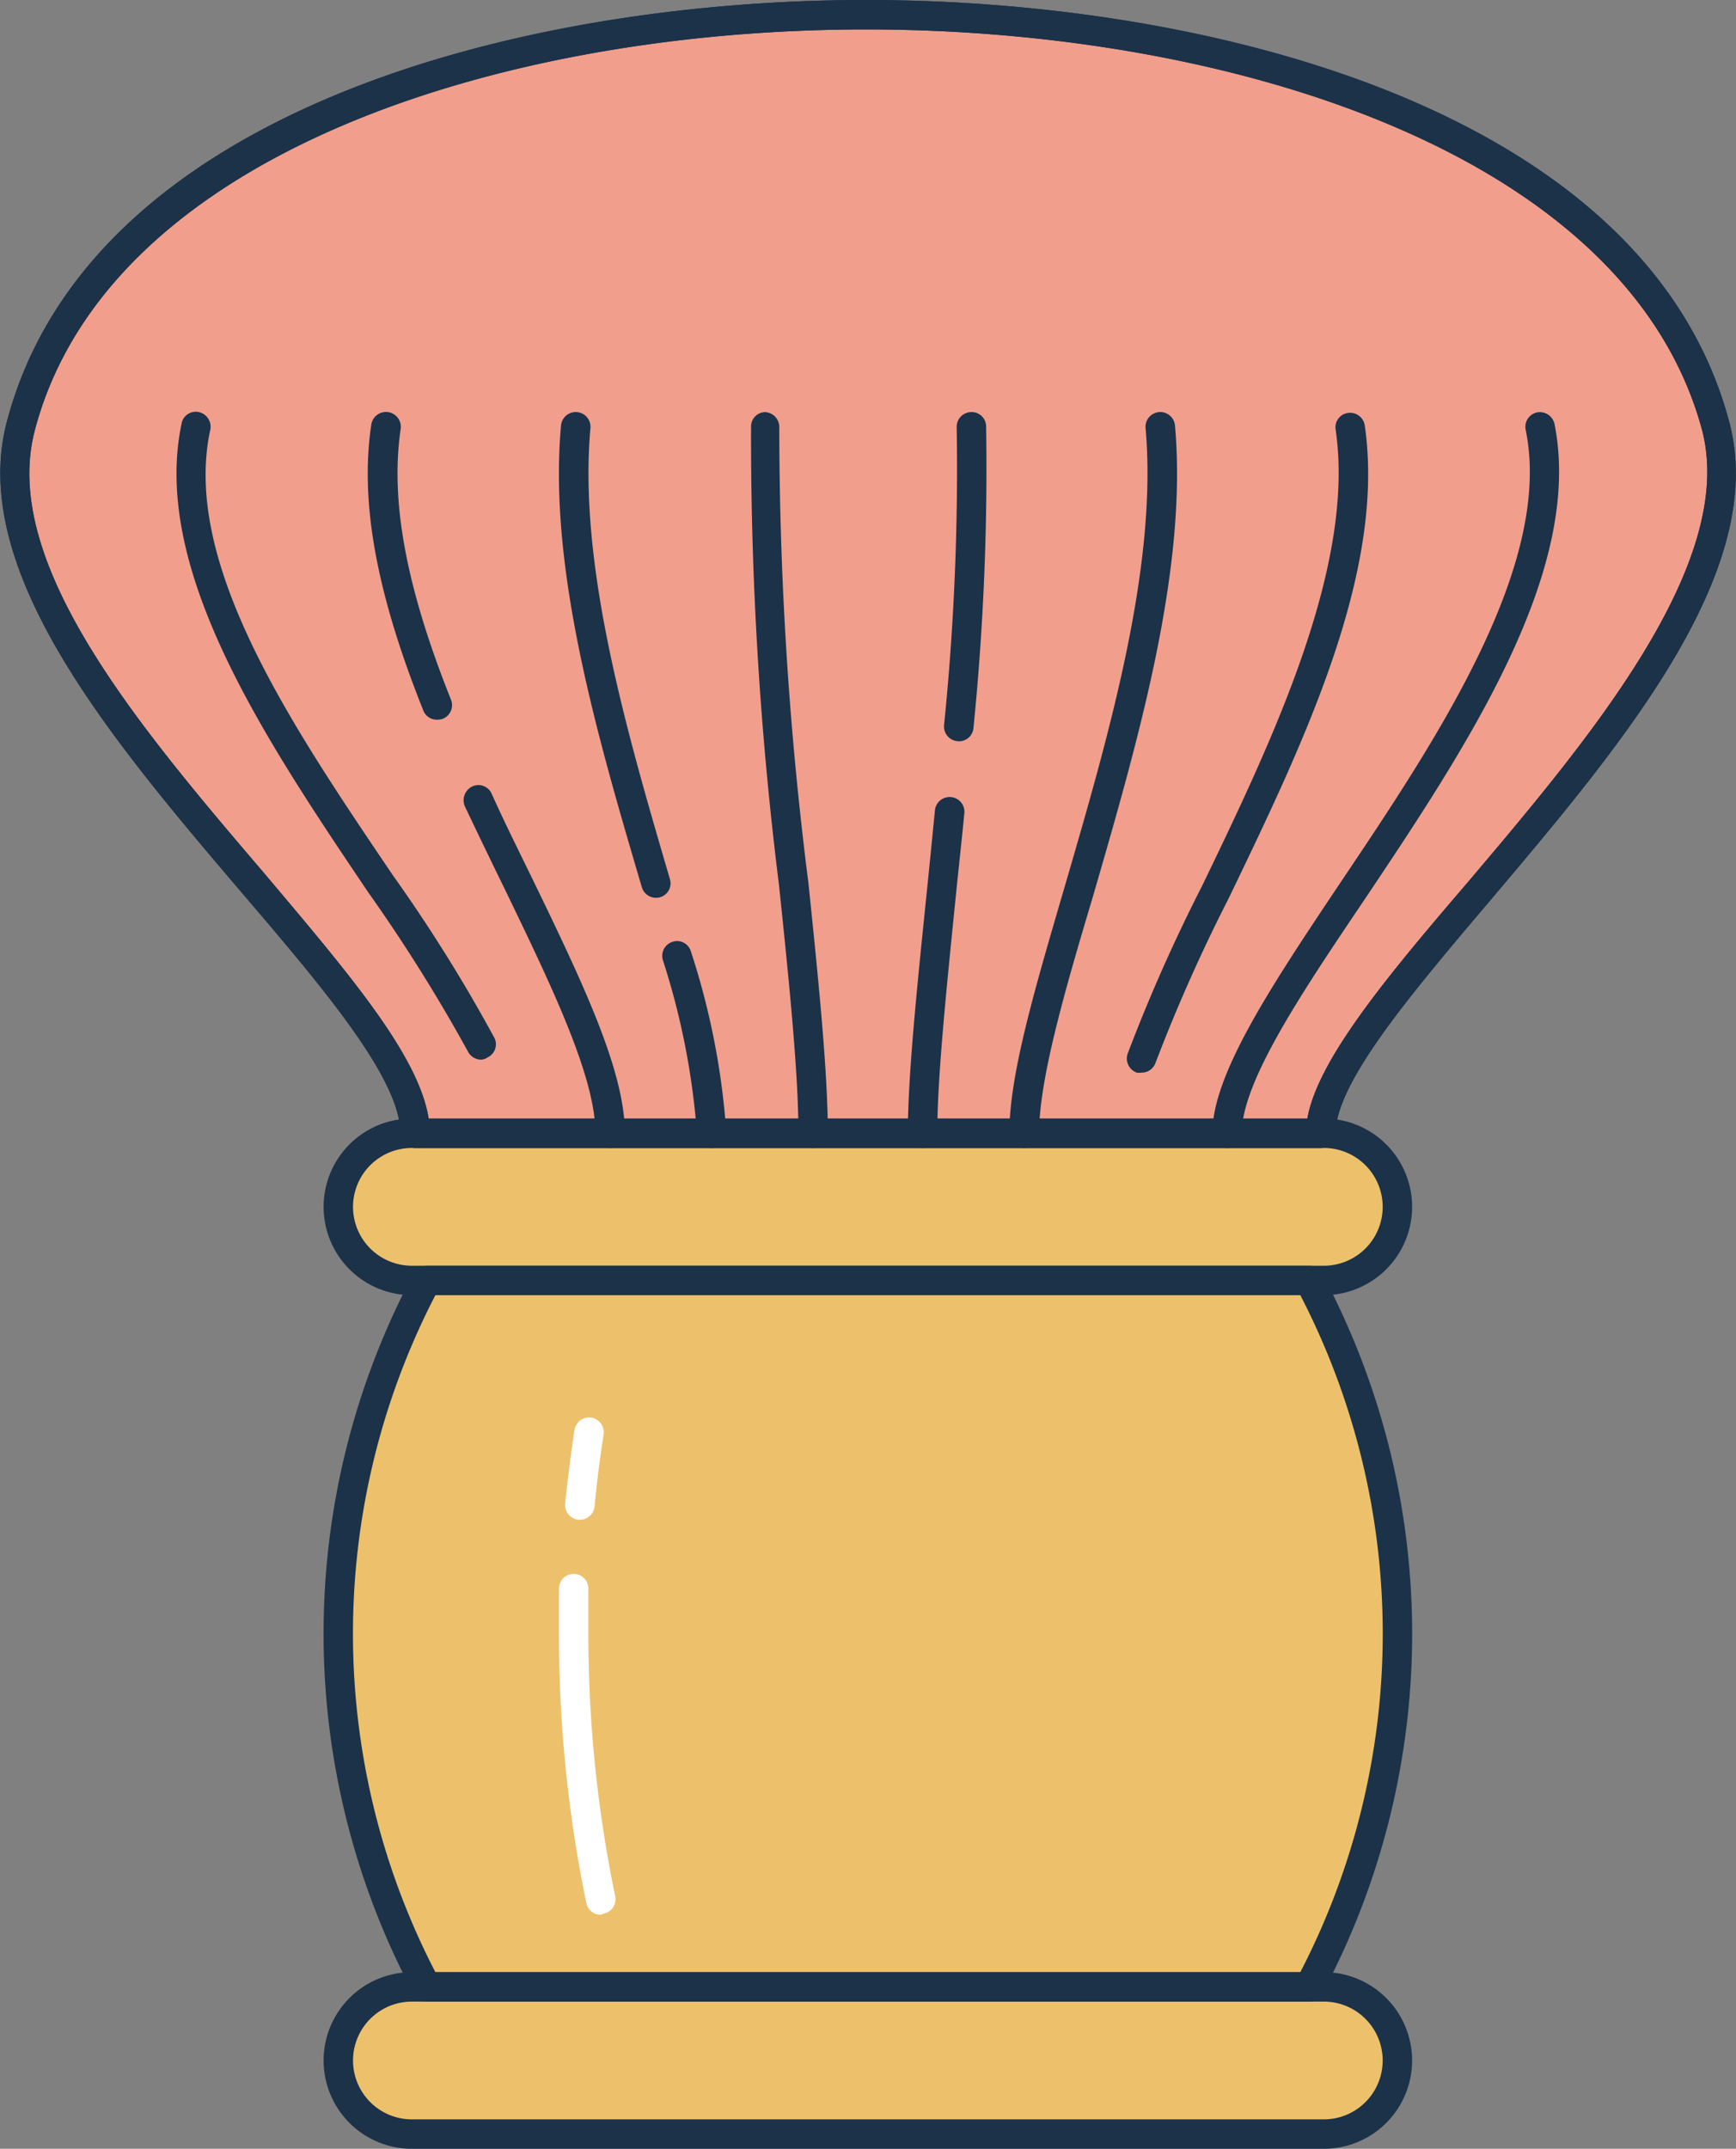 <svg xmlns="http://www.w3.org/2000/svg" viewBox="0 0 59.01 73"><rect x="0" y="0" width="59.01" height="73" fill="#808080" stroke="none"/><defs><style>.cls-1{fill:#edc16b;}.cls-2{fill:#1b3249;}.cls-3{fill:#fff;}.cls-4{fill:#f29e8c;}</style></defs><title>Asset 261</title><g id="Layer_2" data-name="Layer 2"><g id="_1" data-name="1"><path class="cls-1" d="M45,72.5H14A2.5,2.5,0,0,1,11.5,70h0A2.5,2.5,0,0,1,14,67.5H45A2.5,2.5,0,0,1,47.5,70h0A2.5,2.5,0,0,1,45,72.5Z"/><path class="cls-1" d="M45,43.5H14A2.5,2.5,0,0,1,11.5,41h0A2.5,2.5,0,0,1,14,38.5H45A2.5,2.5,0,0,1,47.5,41h0A2.5,2.5,0,0,1,45,43.5Z"/><path class="cls-1" d="M44.5,43.5h-30a25.5,25.5,0,0,0,0,24h30a25.5,25.5,0,0,0,0-24Z"/><path class="cls-2" d="M45,73H14a3,3,0,0,1,0-6H45a3,3,0,0,1,0,6ZM14,68a2,2,0,0,0,0,4H45a2,2,0,0,0,0-4Z"/><path class="cls-2" d="M45,44H14a3,3,0,0,1,0-6H45a3,3,0,0,1,0,6ZM14,39a2,2,0,0,0,0,4H45a2,2,0,0,0,0-4Z"/><path class="cls-2" d="M44.5,68h-30a.51.51,0,0,1-.44-.26,26,26,0,0,1,0-24.48A.51.51,0,0,1,14.5,43h30a.49.49,0,0,1,.44.26,26,26,0,0,1,0,24.48A.49.49,0,0,1,44.5,68ZM14.8,67H44.2a25,25,0,0,0,0-23H14.8a25,25,0,0,0,0,23Z"/><path class="cls-3" d="M20.42,65.05a.5.5,0,0,1-.49-.4A45.15,45.15,0,0,1,19,55.5q0-.78,0-1.53a.5.5,0,1,1,1,0q0,.75,0,1.5a43.8,43.8,0,0,0,.91,8.94.5.5,0,0,1-.38.6Z"/><path class="cls-3" d="M19.71,51.63h-.05a.51.51,0,0,1-.45-.55c.09-.84.19-1.68.32-2.5a.5.5,0,0,1,.57-.42.51.51,0,0,1,.42.57c-.13.8-.23,1.62-.31,2.45A.5.5,0,0,1,19.71,51.63Z"/><path class="cls-4" d="M44.9,38.5c0-4.73,15.5-15.95,13.41-24C55.57,4,40.45.5,29.44.5S3.44,4,.7,14.5c-2.11,8.06,13.41,19,13.41,24Z"/><path class="cls-2" d="M44.9,39H14.11a.5.5,0,0,1-.5-.5c0-1.85-2.61-4.92-5.38-8.16-4.37-5.13-9.33-10.94-8-16C3,3.76,17.69,0,29.44,0S56,3.76,58.79,14.37c1.32,5.07-3.72,11-8.16,16.25-2.69,3.17-5.23,6.17-5.23,7.88A.5.5,0,0,1,44.9,39ZM14.57,38H44.44c.35-2,2.72-4.84,5.43-8,4.07-4.8,9.14-10.78,8-15.34C55.37,5.21,41.8,1,29.44,1S3.65,5.21,1.18,14.63C0,19.15,4.78,24.75,9,29.69,11.79,33,14.23,35.83,14.57,38Z"/><path class="cls-2" d="M44.9,39H14.11a.5.5,0,0,1-.5-.5c0-1.85-2.61-4.92-5.38-8.16-4.37-5.13-9.33-10.94-8-16C3,3.76,17.69,0,29.44,0S56,3.76,58.79,14.37c1.32,5.07-3.72,11-8.16,16.25-2.69,3.17-5.23,6.17-5.23,7.88A.5.5,0,0,1,44.9,39ZM14.57,38H44.44c.35-2,2.72-4.84,5.43-8,4.07-4.8,9.14-10.78,8-15.34C55.37,5.21,41.8,1,29.44,1S3.65,5.21,1.18,14.63C0,19.15,4.78,24.75,9,29.69,11.79,33,14.23,35.83,14.57,38Z"/><path class="cls-2" d="M41.71,39a.5.5,0,0,1-.5-.5c0-2,2-5,4.33-8.48,3.24-4.82,7.27-10.81,6.32-15.42a.5.5,0,0,1,.39-.59.51.51,0,0,1,.59.39c1,5-3,11-6.47,16.18-2.14,3.17-4.16,6.18-4.16,7.92A.5.5,0,0,1,41.71,39Z"/><path class="cls-2" d="M16.36,36a.51.51,0,0,1-.45-.27,55.89,55.89,0,0,0-3.39-5.41C9.06,25.18,5.13,19.38,6.17,14.4A.49.49,0,0,1,6.76,14a.51.51,0,0,1,.39.59c-1,4.57,2.85,10.18,6.2,15.14a53.33,53.33,0,0,1,3.45,5.52.49.49,0,0,1-.22.67A.44.44,0,0,1,16.36,36Z"/><path class="cls-2" d="M38.8,36.44a.44.44,0,0,1-.16,0,.51.51,0,0,1-.31-.64,56.7,56.7,0,0,1,2.53-5.7c2.33-4.83,5.23-10.84,4.54-15.51a.49.49,0,0,1,.42-.56.5.5,0,0,1,.57.42c.73,5-2.12,10.87-4.63,16.08a56.57,56.57,0,0,0-2.49,5.6A.5.5,0,0,1,38.8,36.44Z"/><path class="cls-2" d="M20.74,39a.5.5,0,0,1-.5-.5c0-1.92-1.49-5-3.07-8.27-.45-.92-.91-1.87-1.37-2.84a.52.52,0,0,1,.25-.67.49.49,0,0,1,.66.24c.45,1,.91,1.92,1.36,2.84,1.7,3.51,3.17,6.55,3.17,8.7A.5.5,0,0,1,20.74,39Z"/><path class="cls-2" d="M14.85,24.45a.49.49,0,0,1-.46-.31c-1.6-4-2.16-7.09-1.77-9.71a.5.5,0,0,1,1,.14c-.36,2.44.18,5.37,1.71,9.2a.5.5,0,0,1-.28.65A.58.58,0,0,1,14.85,24.45Z"/><path class="cls-2" d="M34.81,39a.5.5,0,0,1-.5-.5c0-2,.87-4.92,1.87-8.34,1.49-5.11,3.18-10.89,2.76-15.62a.5.5,0,1,1,1-.08c.44,4.91-1.28,10.79-2.79,16-1,3.34-1.83,6.24-1.83,8.06A.5.5,0,0,1,34.81,39Z"/><path class="cls-2" d="M24.19,39a.5.5,0,0,1-.5-.5,25.11,25.11,0,0,0-1.16-5.89.5.5,0,0,1,.35-.62.49.49,0,0,1,.61.35,25.25,25.25,0,0,1,1.2,6.16A.5.5,0,0,1,24.19,39Z"/><path class="cls-2" d="M22.3,30.5a.5.5,0,0,1-.48-.35c-1.5-5.08-3.19-10.83-2.75-15.69a.5.5,0,1,1,1,.08c-.42,4.68,1.24,10.34,2.7,15.32a.49.49,0,0,1-.33.62A.36.36,0,0,1,22.3,30.5Z"/><path class="cls-2" d="M32.55,25.18h0a.5.5,0,0,1-.46-.54,86.38,86.38,0,0,0,.43-10.12A.5.5,0,0,1,33,14a.49.49,0,0,1,.52.48,88.44,88.44,0,0,1-.43,10.25A.49.49,0,0,1,32.55,25.18Z"/><path class="cls-2" d="M31.36,39a.5.5,0,0,1-.5-.5c0-1.92.3-4.86.65-8.26.09-.88.18-1.79.27-2.71a.5.5,0,0,1,.55-.45.5.5,0,0,1,.45.55c-.09.92-.19,1.83-.28,2.71-.34,3.37-.64,6.29-.64,8.16A.5.5,0,0,1,31.36,39Z"/><path class="cls-2" d="M27.64,39a.5.5,0,0,1-.5-.5c0-2-.3-5-.66-8.43a122.54,122.54,0,0,1-.95-15.59A.49.49,0,0,1,26,14a.51.51,0,0,1,.49.52A122.67,122.67,0,0,0,27.48,30c.36,3.47.66,6.47.66,8.53A.5.5,0,0,1,27.64,39Z"/></g></g></svg>